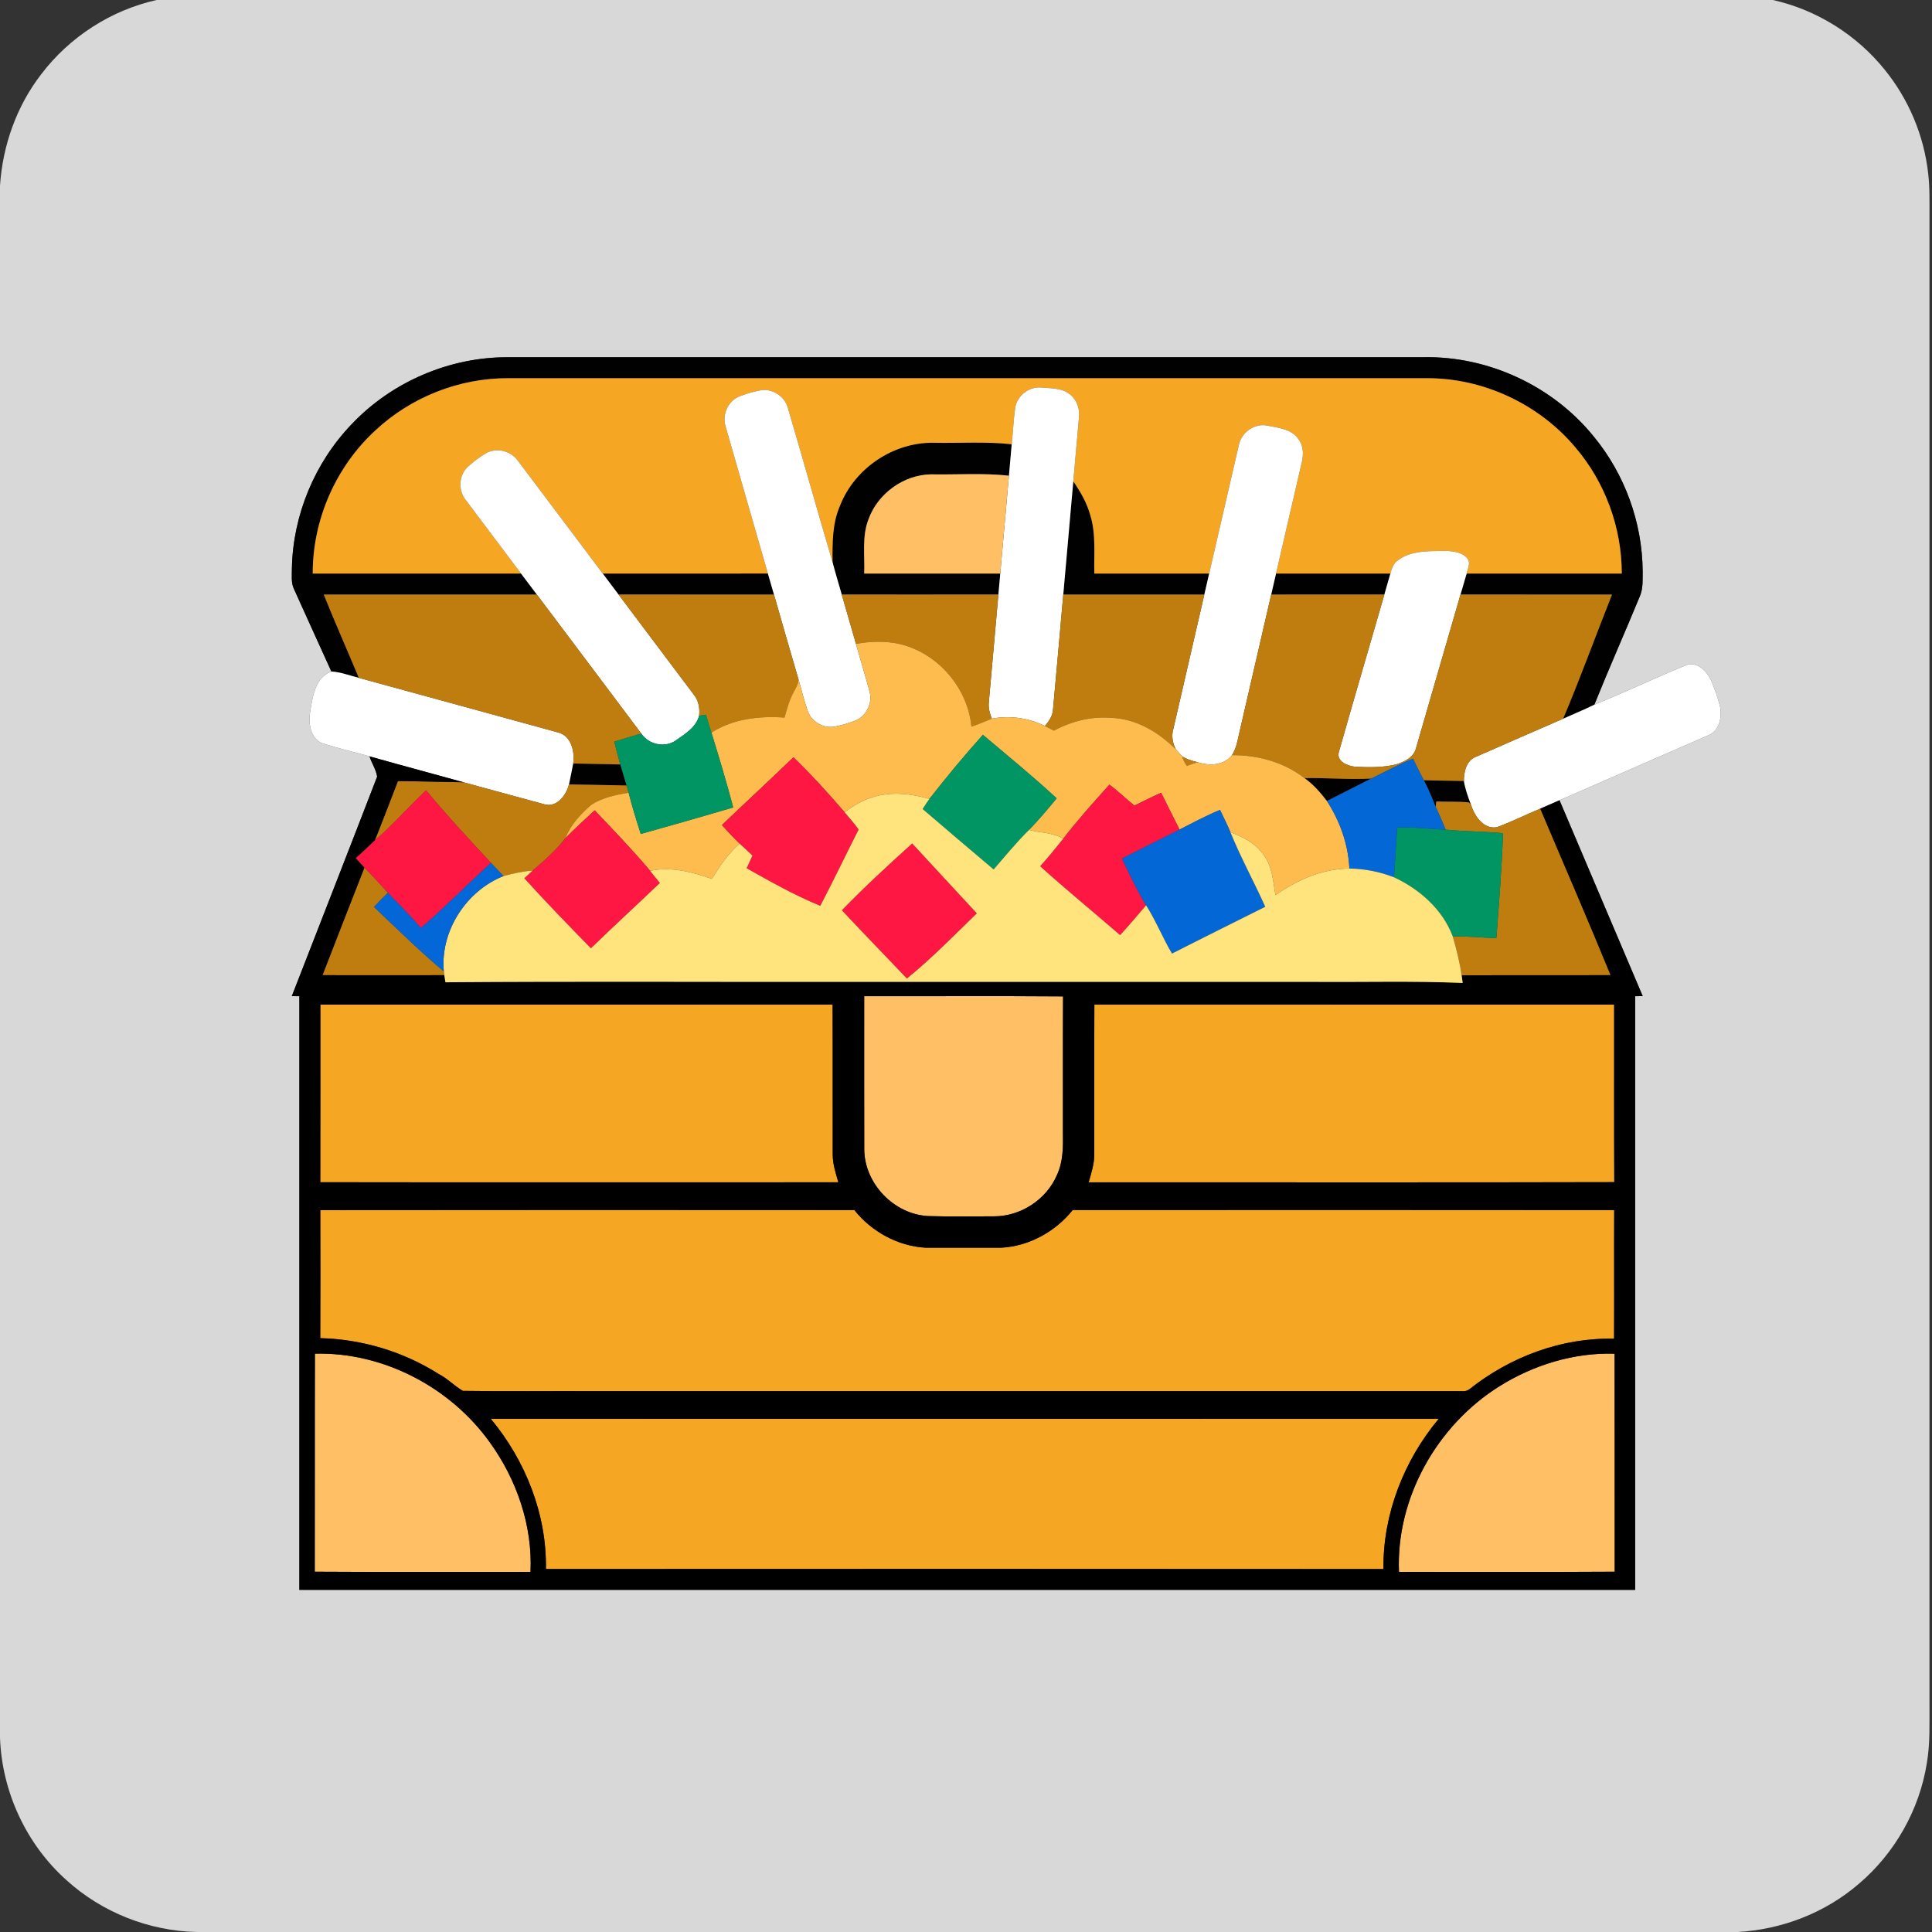 <?xml version="1.0" encoding="UTF-8" ?>
<!DOCTYPE svg PUBLIC "-//W3C//DTD SVG 1.1//EN" "http://www.w3.org/Graphics/SVG/1.1/DTD/svg11.dtd">
<svg width="768pt" height="768pt" viewBox="0 0 768 768" version="1.1" xmlns="http://www.w3.org/2000/svg">
<rect x="0" y="0" width="768" height="768" fill="#333333" stroke="none"/>
<g id="#d8d8d8ff">
<path fill="#d8d8d8" opacity="1.00" d=" M 62.27 0.00 L 704.75 0.00 C 722.13 3.88 738.06 13.85 749.21 27.73 C 758.72 39.43 764.80 53.88 766.47 68.87 C 767.15 74.56 766.98 80.31 767.00 86.03 C 767.00 283.01 767.00 479.99 767.00 676.96 C 766.95 684.96 767.32 693.01 765.94 700.93 C 763.00 719.43 753.21 736.72 738.93 748.83 C 725.55 760.39 708.25 767.07 690.63 768.00 L 78.27 768.00 C 59.27 767.61 40.53 760.21 26.46 747.42 C 10.43 733.14 0.74 712.19 0.00 690.75 L 0.00 73.78 C 1.06 57.83 6.60 42.15 16.41 29.48 C 27.63 14.70 44.15 4.03 62.27 0.00 M 139.74 168.69 C 125.08 183.97 116.42 204.82 116.04 225.99 C 116.07 228.72 115.64 231.62 116.87 234.16 C 121.78 245.10 126.78 256.00 131.73 266.93 C 125.16 269.35 124.29 276.98 123.29 282.93 C 122.52 287.31 123.29 293.10 127.69 295.30 C 134.44 297.57 141.43 299.06 148.27 301.05 L 146.88 300.67 C 147.76 303.40 149.50 305.89 149.92 308.73 C 138.70 337.84 127.31 366.90 116.00 395.98 C 116.75 395.99 118.25 396.00 119.00 396.01 C 119.00 474.67 119.00 553.34 119.00 632.00 C 296.00 632.00 473.00 632.00 650.00 632.00 C 650.00 553.34 650.00 474.68 650.00 396.01 C 650.75 396.00 652.25 395.98 653.00 395.97 C 641.94 370.03 630.99 344.05 619.93 318.12 C 639.68 309.49 659.44 300.85 679.19 292.23 C 683.49 290.51 684.57 285.03 683.76 280.93 C 682.83 277.19 681.51 273.53 679.98 270.00 C 678.19 266.58 674.48 262.81 670.26 264.40 C 658.02 269.46 646.02 275.11 633.77 280.13 C 639.60 265.64 645.96 251.36 651.91 236.91 C 653.22 233.77 652.93 230.29 652.98 226.97 C 652.82 207.58 645.81 188.35 633.44 173.42 C 617.24 153.44 591.70 141.55 565.98 142.00 C 444.66 142.01 323.34 141.99 202.02 142.01 C 178.76 141.88 155.70 151.78 139.74 168.69 Z" />
</g>
<g id="#010101ff">
<path fill="#010101" opacity="1.00" d=" M 139.74 168.69 C 155.70 151.78 178.76 141.88 202.02 142.01 C 323.34 141.99 444.66 142.01 565.98 142.00 C 591.70 141.55 617.24 153.44 633.44 173.42 C 645.81 188.35 652.82 207.58 652.98 226.97 C 652.93 230.29 653.22 233.77 651.91 236.91 C 645.96 251.36 639.60 265.64 633.77 280.13 C 629.70 282.15 625.49 283.83 621.36 285.71 C 628.25 269.43 634.26 252.78 640.80 236.35 C 620.73 236.30 600.65 236.36 580.58 236.32 C 581.37 233.54 582.18 230.77 583.02 228.00 C 603.57 228.00 624.12 228.01 644.68 228.00 C 644.70 209.79 638.08 191.69 626.25 177.86 C 611.79 160.61 589.57 150.22 567.05 150.34 C 445.37 150.33 323.68 150.33 202.00 150.34 C 182.59 150.26 163.32 157.87 149.17 171.14 C 133.48 185.57 124.24 206.67 124.32 228.00 C 151.92 228.00 179.52 228.00 207.12 228.00 C 209.21 230.78 211.30 233.56 213.40 236.34 C 185.16 236.34 156.93 236.31 128.69 236.35 C 133.18 247.45 138.02 258.41 142.64 269.46 C 139.02 268.56 135.49 267.15 131.73 266.93 C 126.78 256.00 121.78 245.10 116.87 234.16 C 115.64 231.62 116.07 228.72 116.04 225.99 C 116.42 204.82 125.08 183.97 139.74 168.69 Z" />
<path fill="#010101" opacity="1.00" d=" M 333.89 201.08 C 339.66 186.20 355.01 175.83 370.96 176.00 C 381.36 176.23 391.82 175.44 402.17 176.60 C 401.81 180.76 401.43 184.92 401.07 189.09 C 390.77 187.96 380.36 188.75 370.01 188.56 C 359.18 188.77 349.01 196.15 345.29 206.29 C 342.56 213.20 343.80 220.76 343.54 228.00 C 361.56 228.01 379.59 227.99 397.62 228.01 C 397.37 230.78 397.13 233.54 396.88 236.31 C 376.12 236.35 355.36 236.33 334.60 236.32 C 333.38 232.02 332.06 227.75 330.94 223.42 C 330.90 215.90 330.82 208.11 333.89 201.08 Z" />
<path fill="#010101" opacity="1.00" d=" M 422.67 236.33 C 423.99 221.33 425.34 206.34 426.65 191.34 C 429.52 195.49 432.07 199.94 433.42 204.84 C 435.72 212.34 434.82 220.27 435.01 228.00 C 450.22 228.01 465.44 227.99 480.66 228.01 C 480.02 230.78 479.38 233.55 478.74 236.33 C 460.05 236.33 441.36 236.34 422.67 236.33 Z" />
<path fill="#010101" opacity="1.00" d=" M 239.62 228.01 C 261.50 227.98 283.37 228.02 305.25 227.99 C 306.05 230.77 306.85 233.55 307.66 236.33 C 287.06 236.31 266.46 236.37 245.86 236.31 C 243.78 233.54 241.70 230.77 239.62 228.01 Z" />
<path fill="#010101" opacity="1.00" d=" M 507.25 228.00 C 522.40 228.00 537.54 228.00 552.69 228.00 C 551.91 230.78 551.12 233.55 550.31 236.32 C 535.31 236.34 520.32 236.33 505.33 236.33 C 505.96 233.55 506.61 230.78 507.25 228.00 Z" />
<path fill="#010101" opacity="1.00" d=" M 226.17 311.82 C 226.77 309.06 227.33 306.29 227.85 303.51 C 234.09 303.61 240.33 303.73 246.58 303.88 C 247.39 306.68 248.26 309.46 249.10 312.25 C 241.45 312.11 233.81 311.92 226.17 311.82 Z" />
<path fill="#010101" opacity="1.00" d=" M 518.55 309.31 C 527.39 309.15 536.23 309.97 545.06 309.49 C 539.19 312.44 533.37 315.49 527.47 318.40 C 524.86 315.04 522.05 311.77 518.55 309.31 Z" />
<path fill="#010101" opacity="1.00" d=" M 565.99 310.15 C 571.30 310.28 576.61 310.39 581.92 310.46 C 582.45 313.69 583.56 316.78 584.72 319.83 C 584.52 319.62 584.13 319.18 583.93 318.97 C 579.62 318.55 575.27 318.78 570.95 318.60 C 570.88 319.12 570.74 320.17 570.68 320.70 C 569.23 317.13 567.82 313.54 565.99 310.15 Z" />
</g>
<g id="#f5a623ff">
<path fill="#f5a623" opacity="1.00" d=" M 149.17 171.14 C 163.32 157.87 182.59 150.26 202.00 150.34 C 323.68 150.33 445.37 150.33 567.05 150.34 C 589.57 150.22 611.79 160.61 626.25 177.86 C 638.08 191.69 644.70 209.79 644.68 228.00 C 624.12 228.01 603.57 228.00 583.02 228.00 C 583.43 226.03 584.77 223.65 583.21 221.86 C 580.64 219.08 576.50 218.97 572.99 219.00 C 567.12 219.11 560.64 218.98 555.73 222.71 C 553.91 223.89 553.24 226.02 552.69 228.00 C 537.54 228.00 522.40 228.00 507.25 228.00 C 510.56 213.74 513.81 199.46 517.15 185.20 C 518.13 181.76 518.50 177.80 516.27 174.74 C 513.67 170.60 508.36 170.12 504.02 169.23 C 498.82 168.03 493.37 171.87 492.43 177.05 C 488.48 194.03 484.59 211.02 480.66 228.01 C 465.44 227.99 450.22 228.01 435.01 228.00 C 434.82 220.27 435.72 212.34 433.42 204.84 C 432.07 199.94 429.52 195.49 426.65 191.34 C 427.40 182.91 428.17 174.49 428.90 166.07 C 429.35 162.60 428.07 158.91 425.27 156.74 C 422.16 154.15 417.83 154.41 414.04 154.06 C 409.13 153.51 404.32 157.27 403.55 162.11 C 402.89 166.92 402.68 171.77 402.17 176.60 C 391.82 175.44 381.36 176.23 370.96 176.00 C 355.01 175.83 339.66 186.20 333.89 201.08 C 330.82 208.11 330.90 215.90 330.94 223.42 C 324.89 202.99 319.19 182.46 313.15 162.03 C 311.86 157.34 306.68 154.16 301.92 155.22 C 299.10 155.80 296.32 156.60 293.66 157.69 C 289.33 159.59 287.03 164.88 288.40 169.38 C 293.97 188.93 299.65 208.45 305.25 227.99 C 283.37 228.02 261.50 227.98 239.62 228.01 C 228.36 213.05 217.12 198.06 205.84 183.11 C 203.09 179.20 197.37 177.79 193.19 180.16 C 190.53 181.76 188.03 183.65 185.75 185.76 C 182.28 189.19 182.14 195.15 185.23 198.88 C 192.51 208.60 199.83 218.29 207.12 228.00 C 179.52 228.00 151.92 228.00 124.32 228.00 C 124.24 206.67 133.48 185.57 149.17 171.14 Z" />
<path fill="#f5a623" opacity="1.00" d=" M 127.35 399.34 C 195.23 399.32 263.10 399.36 330.97 399.32 C 331.06 419.21 330.96 439.11 331.02 459.00 C 331.03 462.77 332.21 466.40 333.26 469.98 C 264.61 469.98 195.96 470.06 127.32 469.95 C 127.40 446.41 127.33 422.87 127.35 399.34 Z" />
<path fill="#f5a623" opacity="1.00" d=" M 435.03 399.31 C 503.90 399.36 572.78 399.31 641.65 399.34 C 641.68 422.86 641.58 446.39 641.70 469.92 C 572.05 470.10 502.40 469.96 432.75 469.99 C 433.78 466.39 434.98 462.77 434.99 458.99 C 435.03 439.10 434.94 419.20 435.03 399.31 Z" />
<path fill="#f5a623" opacity="1.00" d=" M 127.32 481.05 C 198.09 480.95 268.86 481.00 339.63 481.03 C 346.46 489.62 356.93 495.36 367.93 495.98 C 377.96 496.01 388.00 496.00 398.03 495.98 C 409.07 495.38 419.53 489.61 426.40 481.02 C 498.16 481.00 569.92 480.96 641.67 481.04 C 641.59 498.09 641.71 515.13 641.62 532.18 C 620.91 531.63 600.31 539.36 584.19 552.19 C 583.27 552.88 582.21 553.16 581.04 553.01 C 466.01 552.99 350.98 553.01 235.95 553.00 C 218.64 552.92 201.31 553.15 184.01 552.89 C 180.63 550.97 177.95 548.03 174.47 546.24 C 160.44 537.33 143.93 532.34 127.31 531.94 C 127.39 514.98 127.37 498.01 127.32 481.05 Z" />
<path fill="#f5a623" opacity="1.00" d=" M 195.08 563.98 C 320.70 564.01 446.32 564.03 571.94 563.97 C 558.06 580.57 549.68 601.98 549.95 623.72 C 438.97 623.62 327.99 623.66 217.01 623.70 C 217.38 601.96 208.90 580.60 195.08 563.98 Z" />
</g>
<g id="#ffffffff">
<path fill="#ffffff" opacity="1.00" d=" M 403.55 162.11 C 404.32 157.27 409.13 153.51 414.04 154.06 C 417.83 154.41 422.16 154.15 425.27 156.74 C 428.07 158.91 429.35 162.60 428.90 166.07 C 428.17 174.49 427.40 182.91 426.65 191.34 C 425.34 206.34 423.99 221.33 422.67 236.33 C 421.29 251.60 420.01 266.88 418.58 282.14 C 418.42 284.65 416.94 286.74 415.37 288.60 C 408.88 285.36 401.38 284.32 394.25 285.68 C 393.44 283.53 392.79 281.27 393.10 278.95 C 394.35 264.74 395.63 250.53 396.88 236.31 C 397.13 233.54 397.37 230.78 397.62 228.01 C 398.77 215.03 399.92 202.06 401.07 189.09 C 401.43 184.92 401.81 180.76 402.17 176.60 C 402.68 171.77 402.89 166.92 403.55 162.11 Z" />
<path fill="#ffffff" opacity="1.00" d=" M 293.66 157.69 C 296.32 156.60 299.10 155.80 301.92 155.22 C 306.68 154.16 311.86 157.34 313.15 162.03 C 319.19 182.46 324.89 202.99 330.94 223.42 C 332.06 227.75 333.38 232.02 334.60 236.32 C 336.48 242.87 338.37 249.43 340.27 255.97 C 342.02 262.34 344.02 268.64 345.69 275.03 C 346.89 279.49 344.45 284.59 340.18 286.38 C 337.56 287.43 334.82 288.22 332.05 288.79 C 327.65 289.74 322.76 287.11 321.19 282.88 C 319.64 278.70 318.69 274.33 317.41 270.06 C 314.09 258.84 310.91 247.58 307.66 236.33 C 306.85 233.55 306.05 230.77 305.25 227.99 C 299.65 208.45 293.97 188.93 288.40 169.38 C 287.03 164.88 289.33 159.59 293.66 157.69 Z" />
<path fill="#ffffff" opacity="1.00" d=" M 492.43 177.05 C 493.37 171.87 498.82 168.03 504.02 169.23 C 508.36 170.12 513.67 170.60 516.27 174.74 C 518.50 177.80 518.13 181.76 517.15 185.20 C 513.81 199.46 510.56 213.74 507.25 228.00 C 506.61 230.78 505.96 233.55 505.33 236.33 C 501.15 254.47 496.95 272.61 492.77 290.75 C 492.01 293.97 491.56 297.35 489.73 300.19 C 486.41 304.33 480.79 304.54 476.11 302.99 C 473.95 302.48 471.80 301.84 469.91 300.66 C 469.12 299.70 468.28 298.79 467.43 297.91 C 466.14 295.45 465.61 292.60 466.39 289.89 C 470.49 272.03 474.63 254.18 478.74 236.33 C 479.38 233.55 480.02 230.78 480.66 228.01 C 484.59 211.02 488.48 194.03 492.43 177.05 Z" />
<path fill="#ffffff" opacity="1.00" d=" M 193.19 180.16 C 197.37 177.79 203.09 179.20 205.84 183.11 C 217.12 198.06 228.36 213.05 239.62 228.01 C 241.70 230.77 243.78 233.54 245.86 236.31 C 255.82 249.58 265.83 262.83 275.78 276.11 C 277.70 278.45 278.24 281.52 277.91 284.48 C 276.66 289.25 272.17 291.83 268.42 294.48 C 264.07 297.36 257.81 295.88 254.93 291.61 C 241.12 273.16 227.23 254.77 213.40 236.34 C 211.30 233.56 209.21 230.78 207.12 228.00 C 199.83 218.29 192.51 208.60 185.23 198.88 C 182.14 195.15 182.28 189.19 185.75 185.76 C 188.03 183.65 190.53 181.76 193.19 180.16 Z" />
<path fill="#ffffff" opacity="1.00" d=" M 555.73 222.71 C 560.64 218.98 567.12 219.11 572.99 219.00 C 576.50 218.97 580.64 219.08 583.21 221.86 C 584.77 223.65 583.43 226.03 583.02 228.00 C 582.18 230.77 581.37 233.54 580.58 236.32 C 574.72 256.56 568.84 276.79 562.99 297.03 C 562.24 300.93 558.29 302.87 554.83 303.89 C 549.63 305.15 544.18 305.05 538.87 304.81 C 535.86 304.53 531.12 302.76 532.22 298.92 C 538.15 278.03 544.30 257.20 550.31 236.32 C 551.12 233.55 551.91 230.78 552.69 228.00 C 553.24 226.02 553.91 223.89 555.73 222.71 Z" />
<path fill="#ffffff" opacity="1.00" d=" M 670.26 264.40 C 674.48 262.81 678.19 266.58 679.98 270.00 C 681.51 273.53 682.83 277.19 683.76 280.93 C 684.57 285.03 683.49 290.51 679.19 292.23 C 659.44 300.85 639.68 309.49 619.93 318.12 C 617.38 319.22 614.83 320.34 612.29 321.46 C 606.48 323.84 600.86 326.72 594.96 328.84 C 589.63 329.69 586.08 324.27 584.72 319.83 C 583.56 316.78 582.45 313.69 581.92 310.46 C 581.88 306.79 582.90 302.29 586.74 300.83 C 598.26 295.76 609.81 290.72 621.36 285.71 C 625.49 283.83 629.70 282.15 633.77 280.13 C 646.02 275.11 658.02 269.46 670.26 264.40 Z" />
<path fill="#ffffff" opacity="1.00" d=" M 131.73 266.93 C 135.49 267.15 139.02 268.56 142.64 269.46 C 169.07 276.69 195.49 283.91 221.90 291.18 C 227.13 292.50 228.54 298.84 227.85 303.51 C 227.33 306.29 226.77 309.06 226.17 311.82 C 225.09 316.14 221.27 321.22 216.24 319.68 C 205.57 316.84 194.94 313.82 184.27 310.97 C 172.28 307.62 160.24 304.44 148.27 301.05 C 141.43 299.06 134.44 297.57 127.69 295.30 C 123.29 293.10 122.52 287.31 123.29 282.93 C 124.29 276.98 125.16 269.35 131.73 266.93 Z" />
</g>
<g id="#febf65ff">
<path fill="#febf65" opacity="1.00" d=" M 345.29 206.29 C 349.01 196.15 359.18 188.77 370.01 188.56 C 380.36 188.75 390.77 187.96 401.07 189.09 C 399.92 202.06 398.77 215.03 397.62 228.01 C 379.59 227.99 361.56 228.01 343.54 228.00 C 343.80 220.76 342.56 213.20 345.29 206.29 Z" />
<path fill="#febf65" opacity="1.00" d=" M 343.53 396.00 C 369.88 396.05 396.23 395.88 422.58 396.08 C 422.47 414.04 422.56 431.99 422.53 449.95 C 422.62 455.70 422.67 461.71 420.17 467.04 C 415.99 476.88 405.66 483.60 394.98 483.51 C 386.33 483.49 377.67 483.68 369.03 483.41 C 355.41 482.74 343.64 470.54 343.55 456.89 C 343.50 436.59 343.53 416.29 343.53 396.00 Z" />
<path fill="#febf65" opacity="1.00" d=" M 125.18 538.10 C 152.30 537.41 178.98 551.40 194.71 573.35 C 205.41 588.16 211.74 606.48 210.89 624.86 C 182.30 624.81 153.71 624.96 125.12 624.78 C 125.18 595.89 125.09 566.99 125.18 538.10 Z" />
<path fill="#febf65" opacity="1.00" d=" M 595.97 551.11 C 609.58 542.57 625.69 537.62 641.83 538.11 C 641.90 567.00 641.83 595.89 641.87 624.78 C 613.29 624.96 584.70 624.81 556.11 624.85 C 554.90 595.48 571.24 566.60 595.97 551.11 Z" />
</g>
<g id="#bf7d0fff">
<path fill="#bf7d0f" opacity="1.00" d=" M 128.69 236.35 C 156.93 236.31 185.16 236.34 213.40 236.34 C 227.23 254.77 241.12 273.16 254.93 291.61 C 251.34 292.63 247.77 293.72 244.20 294.81 C 244.91 297.85 245.69 300.88 246.58 303.88 C 240.33 303.73 234.09 303.61 227.85 303.51 C 228.54 298.84 227.13 292.50 221.90 291.18 C 195.49 283.91 169.07 276.69 142.64 269.46 C 138.02 258.41 133.18 247.45 128.69 236.35 Z" />
<path fill="#bf7d0f" opacity="1.00" d=" M 245.86 236.31 C 266.46 236.37 287.06 236.31 307.66 236.33 C 310.91 247.58 314.09 258.84 317.41 270.06 C 317.35 272.03 316.22 273.67 315.36 275.37 C 313.69 278.46 312.82 281.89 311.84 285.24 C 301.83 284.52 291.43 285.73 282.80 291.21 C 282.01 288.87 281.31 286.52 280.65 284.15 C 279.97 284.23 278.59 284.40 277.91 284.48 C 278.24 281.52 277.70 278.45 275.78 276.11 C 265.83 262.83 255.82 249.58 245.86 236.31 Z" />
<path fill="#bf7d0f" opacity="1.00" d=" M 334.60 236.32 C 355.36 236.33 376.12 236.35 396.88 236.31 C 395.63 250.53 394.35 264.74 393.10 278.95 C 392.79 281.27 393.44 283.53 394.25 285.68 C 391.57 286.79 388.91 287.92 386.16 288.86 C 384.67 272.71 371.63 258.28 355.56 255.59 C 350.49 254.82 345.29 255.00 340.27 255.97 C 338.37 249.43 336.48 242.87 334.60 236.32 Z" />
<path fill="#bf7d0f" opacity="1.00" d=" M 422.67 236.33 C 441.36 236.34 460.05 236.33 478.74 236.33 C 474.63 254.18 470.49 272.03 466.39 289.89 C 465.61 292.60 466.14 295.45 467.43 297.91 C 460.63 291.12 451.85 285.78 442.03 285.36 C 434.01 284.63 426.00 286.66 418.95 290.44 C 417.76 289.81 416.57 289.19 415.37 288.60 C 416.94 286.74 418.42 284.65 418.58 282.14 C 420.01 266.88 421.29 251.60 422.67 236.33 Z" />
<path fill="#bf7d0f" opacity="1.00" d=" M 505.33 236.33 C 520.32 236.33 535.31 236.34 550.31 236.32 C 544.30 257.20 538.15 278.03 532.22 298.92 C 531.12 302.76 535.86 304.53 538.87 304.81 C 544.18 305.05 549.63 305.15 554.83 303.89 C 558.29 302.87 562.24 300.93 562.99 297.03 C 568.84 276.79 574.72 256.56 580.58 236.32 C 600.65 236.36 620.73 236.30 640.80 236.35 C 634.26 252.78 628.25 269.43 621.36 285.71 C 609.81 290.72 598.26 295.76 586.74 300.83 C 582.90 302.29 581.88 306.79 581.92 310.46 C 576.61 310.39 571.30 310.28 565.99 310.15 C 564.55 307.29 563.02 304.48 561.70 301.57 C 556.00 303.87 550.58 306.79 545.06 309.49 C 536.23 309.97 527.39 309.15 518.55 309.31 C 510.39 302.96 499.98 300.10 489.73 300.19 C 491.56 297.35 492.01 293.97 492.77 290.75 C 496.95 272.61 501.15 254.47 505.33 236.33 Z" />
<path fill="#bf7d0f" opacity="1.00" d=" M 469.91 300.66 C 471.80 301.84 473.95 302.48 476.11 302.99 C 474.65 303.40 473.22 303.92 471.81 304.45 C 470.94 303.30 470.33 302.01 469.91 300.66 Z" />
<path fill="#bf7d0f" opacity="1.00" d=" M 158.17 310.50 C 166.87 310.56 175.57 310.81 184.27 310.97 C 194.94 313.82 205.57 316.84 216.24 319.68 C 221.27 321.22 225.09 316.14 226.17 311.82 C 233.81 311.92 241.45 312.11 249.10 312.25 C 249.37 313.20 249.63 314.15 249.89 315.12 C 244.74 315.96 239.40 317.05 234.98 319.96 C 230.79 323.63 226.79 327.87 224.77 333.16 C 221.03 338.03 216.38 342.08 211.74 346.06 C 207.80 346.35 203.94 347.21 200.14 348.25 C 198.48 346.50 196.81 344.76 195.17 343.00 C 186.39 333.55 177.60 324.11 169.38 314.17 C 162.44 320.64 156.27 327.90 149.02 334.05 C 152.12 326.22 155.16 318.37 158.17 310.50 Z" />
<path fill="#bf7d0f" opacity="1.00" d=" M 570.68 320.70 C 570.74 320.17 570.88 319.12 570.95 318.60 C 575.27 318.78 579.62 318.55 583.93 318.97 C 584.13 319.18 584.52 319.62 584.72 319.83 C 586.08 324.27 589.63 329.69 594.96 328.84 C 600.86 326.72 606.48 323.84 612.29 321.46 C 621.62 343.52 631.19 365.48 640.25 387.65 C 620.51 387.72 600.77 387.61 581.03 387.71 C 580.27 382.47 578.98 377.33 577.50 372.25 C 583.29 372.09 589.05 372.80 594.84 372.87 C 595.87 358.99 597.02 345.12 597.46 331.21 C 589.86 330.47 582.22 330.57 574.64 329.78 C 573.42 326.71 572.07 323.69 570.68 320.70 Z" />
<path fill="#bf7d0f" opacity="1.00" d=" M 128.19 387.65 C 133.75 373.38 139.26 359.10 144.87 344.86 C 148.05 348.13 151.15 351.49 154.19 354.90 C 152.30 356.73 150.45 358.60 148.66 360.52 C 157.79 369.20 166.81 378.03 176.43 386.18 C 176.48 386.67 176.54 387.16 176.62 387.65 C 160.48 387.68 144.33 387.69 128.19 387.65 Z" />
</g>
<g id="#febb4eff">
<path fill="#febb4e" opacity="1.00" d=" M 340.27 255.97 C 345.29 255.00 350.49 254.82 355.56 255.59 C 371.63 258.28 384.67 272.71 386.16 288.86 C 388.91 287.92 391.57 286.79 394.25 285.68 C 401.38 284.32 408.88 285.36 415.37 288.60 C 416.57 289.19 417.76 289.81 418.95 290.44 C 426.00 286.66 434.01 284.63 442.03 285.36 C 451.85 285.78 460.63 291.12 467.43 297.91 C 468.28 298.79 469.12 299.70 469.91 300.66 C 470.33 302.01 470.94 303.30 471.81 304.45 C 473.22 303.92 474.65 303.40 476.11 302.99 C 480.79 304.54 486.41 304.33 489.73 300.19 C 499.98 300.10 510.39 302.96 518.55 309.31 C 522.05 311.77 524.86 315.04 527.47 318.40 C 532.66 326.42 535.98 335.68 536.41 345.26 C 525.68 345.33 515.64 349.78 507.01 355.86 C 506.06 350.35 505.80 344.36 502.25 339.75 C 499.15 335.21 494.09 332.71 489.11 330.80 C 487.83 327.81 486.39 324.89 484.98 321.96 C 479.46 324.23 474.20 327.05 468.89 329.77 C 466.41 324.91 464.02 320.01 461.57 315.14 C 457.98 316.74 454.48 318.52 450.95 320.23 C 447.55 317.56 444.50 314.47 441.02 311.91 C 434.71 318.91 428.42 325.95 422.64 333.39 C 418.60 330.92 413.54 331.10 409.05 329.90 C 412.92 325.90 416.52 321.65 420.04 317.35 C 410.57 308.58 400.57 300.43 390.72 292.10 C 383.33 300.34 376.26 308.86 369.45 317.58 C 362.17 315.46 354.27 314.57 346.93 316.89 C 342.83 318.10 339.16 320.36 335.73 322.86 C 329.26 315.31 322.54 307.95 315.41 301.03 C 306.00 310.08 296.41 318.96 286.97 327.98 C 289.26 330.48 291.57 332.99 294.02 335.35 C 289.51 339.31 286.09 344.29 282.96 349.37 C 275.14 346.60 266.76 344.41 258.44 346.16 C 251.43 337.85 243.89 330.01 236.40 322.13 C 232.47 325.75 228.53 329.36 224.77 333.16 C 226.79 327.87 230.79 323.63 234.98 319.96 C 239.40 317.05 244.74 315.96 249.89 315.12 C 251.28 320.64 252.98 326.08 254.71 331.51 C 266.98 328.07 279.24 324.59 291.46 320.96 C 288.83 310.97 285.84 301.07 282.80 291.21 C 291.43 285.73 301.83 284.52 311.84 285.24 C 312.82 281.89 313.69 278.46 315.36 275.37 C 316.22 273.67 317.35 272.03 317.41 270.06 C 318.69 274.33 319.64 278.70 321.19 282.88 C 322.76 287.11 327.65 289.74 332.05 288.79 C 334.82 288.22 337.56 287.43 340.18 286.38 C 344.45 284.59 346.89 279.49 345.69 275.03 C 344.02 268.64 342.02 262.34 340.27 255.97 Z" />
</g>
<g id="#009563ff">
<path fill="#009563" opacity="1.00" d=" M 277.91 284.48 C 278.59 284.40 279.97 284.23 280.65 284.15 C 281.31 286.52 282.01 288.87 282.80 291.21 C 285.84 301.07 288.83 310.97 291.46 320.96 C 279.24 324.59 266.98 328.07 254.71 331.51 C 252.98 326.08 251.28 320.64 249.89 315.12 C 249.63 314.15 249.37 313.20 249.10 312.25 C 248.26 309.46 247.39 306.68 246.58 303.88 C 245.69 300.88 244.91 297.85 244.20 294.81 C 247.77 293.72 251.34 292.63 254.93 291.61 C 257.81 295.88 264.07 297.36 268.42 294.48 C 272.17 291.83 276.66 289.25 277.91 284.48 Z" />
<path fill="#009563" opacity="1.00" d=" M 369.45 317.58 C 376.26 308.86 383.33 300.34 390.72 292.10 C 400.57 300.43 410.57 308.58 420.04 317.35 C 416.52 321.65 412.92 325.90 409.05 329.90 C 404.06 334.86 399.59 340.29 395.00 345.62 C 385.53 337.67 376.15 329.63 366.76 321.60 C 367.62 320.24 368.49 318.88 369.45 317.58 Z" />
<path fill="#009563" opacity="1.00" d=" M 555.37 329.00 C 561.79 328.65 568.22 329.56 574.64 329.78 C 582.22 330.57 589.86 330.47 597.46 331.21 C 597.02 345.12 595.87 358.99 594.84 372.87 C 589.05 372.80 583.29 372.09 577.50 372.25 C 573.50 361.56 564.34 353.46 554.16 348.74 C 554.50 342.16 555.03 335.58 555.37 329.00 Z" />
</g>
<g id="#000000ff">
<path fill="#000000" opacity="1.00" d=" M 146.88 300.67 L 148.27 301.05 C 160.24 304.44 172.28 307.62 184.27 310.97 C 175.57 310.81 166.87 310.56 158.17 310.50 C 155.16 318.37 152.12 326.22 149.02 334.05 C 146.56 336.48 144.00 338.81 141.44 341.13 C 142.57 342.38 143.71 343.63 144.87 344.86 C 139.26 359.10 133.75 373.38 128.19 387.65 C 144.33 387.69 160.48 387.68 176.62 387.65 C 176.73 388.36 176.96 389.77 177.07 390.47 C 230.37 390.06 283.69 390.39 337.00 390.31 C 398.66 390.31 460.32 390.31 521.98 390.31 C 541.80 390.47 561.63 389.90 581.44 390.74 C 581.34 389.98 581.14 388.47 581.03 387.71 C 600.77 387.61 620.51 387.72 640.25 387.65 C 631.19 365.48 621.62 343.52 612.29 321.46 C 614.83 320.34 617.38 319.22 619.93 318.12 C 630.99 344.05 641.94 370.03 653.00 395.97 C 652.25 395.98 650.75 396.00 650.00 396.01 C 650.00 474.68 650.00 553.34 650.00 632.00 C 473.00 632.00 296.00 632.00 119.00 632.00 C 119.00 553.34 119.00 474.67 119.00 396.01 C 118.25 396.00 116.75 395.99 116.00 395.98 C 127.31 366.90 138.70 337.84 149.92 308.73 C 149.50 305.89 147.76 303.40 146.88 300.67 M 343.53 396.00 C 343.53 416.29 343.50 436.59 343.55 456.89 C 343.64 470.54 355.41 482.74 369.03 483.41 C 377.67 483.68 386.33 483.49 394.98 483.51 C 405.66 483.60 415.99 476.88 420.17 467.04 C 422.67 461.71 422.62 455.70 422.53 449.95 C 422.56 431.99 422.47 414.04 422.58 396.08 C 396.23 395.88 369.88 396.05 343.53 396.00 M 127.35 399.34 C 127.33 422.87 127.40 446.41 127.32 469.95 C 195.96 470.06 264.61 469.98 333.26 469.98 C 332.21 466.40 331.03 462.77 331.02 459.00 C 330.96 439.11 331.06 419.21 330.97 399.32 C 263.10 399.36 195.23 399.32 127.35 399.34 M 435.03 399.31 C 434.94 419.20 435.03 439.10 434.99 458.99 C 434.98 462.77 433.78 466.39 432.75 469.99 C 502.40 469.96 572.05 470.10 641.70 469.92 C 641.58 446.39 641.68 422.86 641.65 399.34 C 572.78 399.31 503.90 399.36 435.03 399.31 M 127.32 481.05 C 127.37 498.01 127.39 514.98 127.31 531.94 C 143.93 532.34 160.44 537.33 174.47 546.24 C 177.95 548.03 180.63 550.97 184.01 552.89 C 201.31 553.15 218.64 552.92 235.95 553.00 C 350.98 553.01 466.01 552.99 581.04 553.01 C 582.21 553.16 583.27 552.88 584.19 552.19 C 600.31 539.36 620.91 531.63 641.62 532.18 C 641.71 515.13 641.59 498.09 641.67 481.04 C 569.92 480.96 498.16 481.00 426.40 481.02 C 419.53 489.61 409.07 495.38 398.03 495.98 C 388.00 496.00 377.96 496.01 367.93 495.98 C 356.93 495.36 346.46 489.62 339.63 481.03 C 268.86 481.00 198.09 480.95 127.32 481.05 M 125.18 538.10 C 125.09 566.99 125.18 595.89 125.12 624.78 C 153.71 624.96 182.30 624.81 210.89 624.86 C 211.74 606.48 205.41 588.16 194.71 573.35 C 178.98 551.40 152.30 537.41 125.18 538.10 M 595.97 551.11 C 571.24 566.60 554.90 595.48 556.11 624.85 C 584.70 624.81 613.29 624.96 641.87 624.78 C 641.83 595.89 641.90 567.00 641.83 538.11 C 625.69 537.62 609.58 542.57 595.97 551.11 M 195.08 563.98 C 208.90 580.60 217.38 601.96 217.01 623.70 C 327.99 623.66 438.97 623.62 549.95 623.72 C 549.68 601.98 558.06 580.57 571.94 563.97 C 446.32 564.03 320.70 564.01 195.08 563.98 Z" />
</g>
<g id="#ff1743ff">
<path fill="#ff1743" opacity="1.00" d=" M 315.41 301.03 C 322.54 307.95 329.26 315.31 335.73 322.86 C 337.65 325.11 339.62 327.33 341.33 329.75 C 336.20 339.84 331.33 350.07 326.08 360.10 C 315.92 355.92 306.34 350.52 296.79 345.14 C 297.56 343.46 298.33 341.78 299.10 340.10 C 297.41 338.52 295.70 336.95 294.02 335.35 C 291.57 332.99 289.26 330.48 286.97 327.98 C 296.41 318.96 306.00 310.08 315.41 301.03 Z" />
<path fill="#ff1743" opacity="1.00" d=" M 422.64 333.39 C 428.42 325.95 434.71 318.91 441.02 311.91 C 444.50 314.47 447.55 317.56 450.95 320.23 C 454.48 318.52 457.98 316.74 461.57 315.14 C 464.02 320.01 466.41 324.91 468.89 329.77 C 461.26 333.61 453.59 337.38 446.01 341.32 C 449.05 347.58 451.92 353.95 455.59 359.88 C 452.18 363.86 448.81 367.89 445.25 371.74 C 434.71 362.55 423.84 353.75 413.48 344.34 C 416.65 340.79 419.68 337.12 422.64 333.39 Z" />
<path fill="#ff1743" opacity="1.00" d=" M 169.38 314.17 C 177.60 324.11 186.39 333.55 195.17 343.00 C 185.80 351.55 176.91 360.61 167.32 368.90 C 163.18 364.01 158.57 359.55 154.19 354.90 C 151.15 351.49 148.05 348.13 144.87 344.86 C 143.71 343.63 142.57 342.38 141.44 341.13 C 144.00 338.81 146.56 336.48 149.02 334.05 C 156.27 327.90 162.44 320.64 169.38 314.17 Z" />
<path fill="#ff1743" opacity="1.00" d=" M 236.40 322.13 C 243.89 330.01 251.43 337.85 258.44 346.16 C 259.75 347.76 261.03 349.38 262.31 351.01 C 253.21 359.70 243.93 368.20 234.90 376.97 C 225.94 367.82 217.00 358.63 208.42 349.11 C 209.52 348.08 210.62 347.06 211.74 346.06 C 216.38 342.08 221.03 338.03 224.77 333.16 C 228.53 329.36 232.47 325.75 236.40 322.13 Z" />
<path fill="#ff1743" opacity="1.00" d=" M 334.64 361.84 C 343.59 352.63 353.07 343.89 362.61 335.27 C 371.21 344.52 379.71 353.85 388.32 363.07 C 379.23 371.87 370.36 381.03 360.50 388.99 C 351.91 379.92 343.16 370.98 334.64 361.84 Z" />
</g>
<g id="#0367d6ff">
<path fill="#0367d6" opacity="1.00" d=" M 545.06 309.49 C 550.58 306.79 556.00 303.87 561.70 301.57 C 563.02 304.48 564.55 307.29 565.99 310.15 C 567.82 313.54 569.23 317.13 570.68 320.70 C 572.07 323.69 573.42 326.71 574.64 329.78 C 568.22 329.56 561.79 328.65 555.37 329.00 C 555.03 335.58 554.50 342.16 554.16 348.74 C 548.51 346.55 542.47 345.33 536.41 345.26 C 535.98 335.68 532.66 326.42 527.47 318.40 C 533.37 315.49 539.19 312.44 545.06 309.49 Z" />
<path fill="#0367d6" opacity="1.00" d=" M 468.89 329.77 C 474.20 327.05 479.46 324.23 484.98 321.96 C 486.39 324.89 487.83 327.81 489.11 330.80 C 493.21 340.92 498.50 350.50 502.96 360.46 C 490.60 366.65 478.21 372.78 465.89 379.07 C 462.17 372.83 459.51 366.01 455.59 359.88 C 451.92 353.95 449.05 347.58 446.01 341.32 C 453.59 337.38 461.26 333.61 468.89 329.77 Z" />
</g>
<g id="#ffe47eff">
<path fill="#ffe47e" opacity="1.00" d=" M 346.93 316.89 C 354.27 314.57 362.17 315.46 369.45 317.58 C 368.49 318.88 367.62 320.24 366.76 321.60 C 376.15 329.63 385.53 337.67 395.00 345.62 C 399.59 340.29 404.06 334.86 409.05 329.90 C 413.54 331.10 418.60 330.92 422.64 333.39 C 419.68 337.12 416.65 340.79 413.48 344.34 C 423.84 353.75 434.71 362.55 445.25 371.74 C 448.81 367.89 452.18 363.86 455.59 359.88 C 459.51 366.01 462.17 372.83 465.89 379.07 C 478.21 372.78 490.60 366.65 502.96 360.46 C 498.50 350.50 493.21 340.92 489.11 330.80 C 494.09 332.71 499.15 335.21 502.25 339.75 C 505.80 344.36 506.06 350.35 507.01 355.86 C 515.64 349.78 525.68 345.33 536.41 345.26 C 542.47 345.33 548.51 346.55 554.16 348.74 C 564.34 353.46 573.50 361.56 577.50 372.25 C 578.98 377.33 580.27 382.47 581.03 387.71 C 581.14 388.47 581.34 389.98 581.44 390.74 C 561.63 389.90 541.80 390.47 521.98 390.31 C 460.32 390.31 398.66 390.31 337.00 390.31 C 283.69 390.39 230.37 390.06 177.07 390.47 C 176.96 389.77 176.73 388.36 176.62 387.65 C 176.54 387.16 176.48 386.67 176.43 386.18 C 174.90 370.19 185.32 354.11 200.14 348.25 C 203.94 347.21 207.80 346.35 211.74 346.06 C 210.62 347.06 209.52 348.08 208.42 349.11 C 217.00 358.63 225.94 367.82 234.90 376.97 C 243.93 368.20 253.21 359.70 262.31 351.01 C 261.03 349.38 259.75 347.76 258.44 346.16 C 266.76 344.41 275.14 346.60 282.96 349.37 C 286.09 344.29 289.51 339.31 294.02 335.35 C 295.70 336.95 297.41 338.52 299.10 340.10 C 298.33 341.78 297.56 343.46 296.79 345.14 C 306.34 350.52 315.92 355.92 326.08 360.10 C 331.33 350.07 336.20 339.84 341.33 329.75 C 339.62 327.33 337.65 325.11 335.73 322.86 C 339.16 320.36 342.83 318.10 346.93 316.89 M 334.64 361.84 C 343.16 370.98 351.91 379.92 360.50 388.99 C 370.36 381.03 379.23 371.87 388.32 363.07 C 379.71 353.85 371.21 344.52 362.61 335.27 C 353.07 343.89 343.59 352.63 334.64 361.84 Z" />
</g>
<g id="#0367d8ff">
<path fill="#0367d8" opacity="1.00" d=" M 167.32 368.90 C 176.91 360.61 185.80 351.55 195.17 343.00 C 196.81 344.76 198.48 346.50 200.14 348.25 C 185.32 354.11 174.90 370.19 176.43 386.18 C 166.81 378.03 157.79 369.20 148.66 360.52 C 150.45 358.60 152.30 356.73 154.19 354.90 C 158.57 359.55 163.18 364.01 167.32 368.90 Z" />
</g>
</svg>
